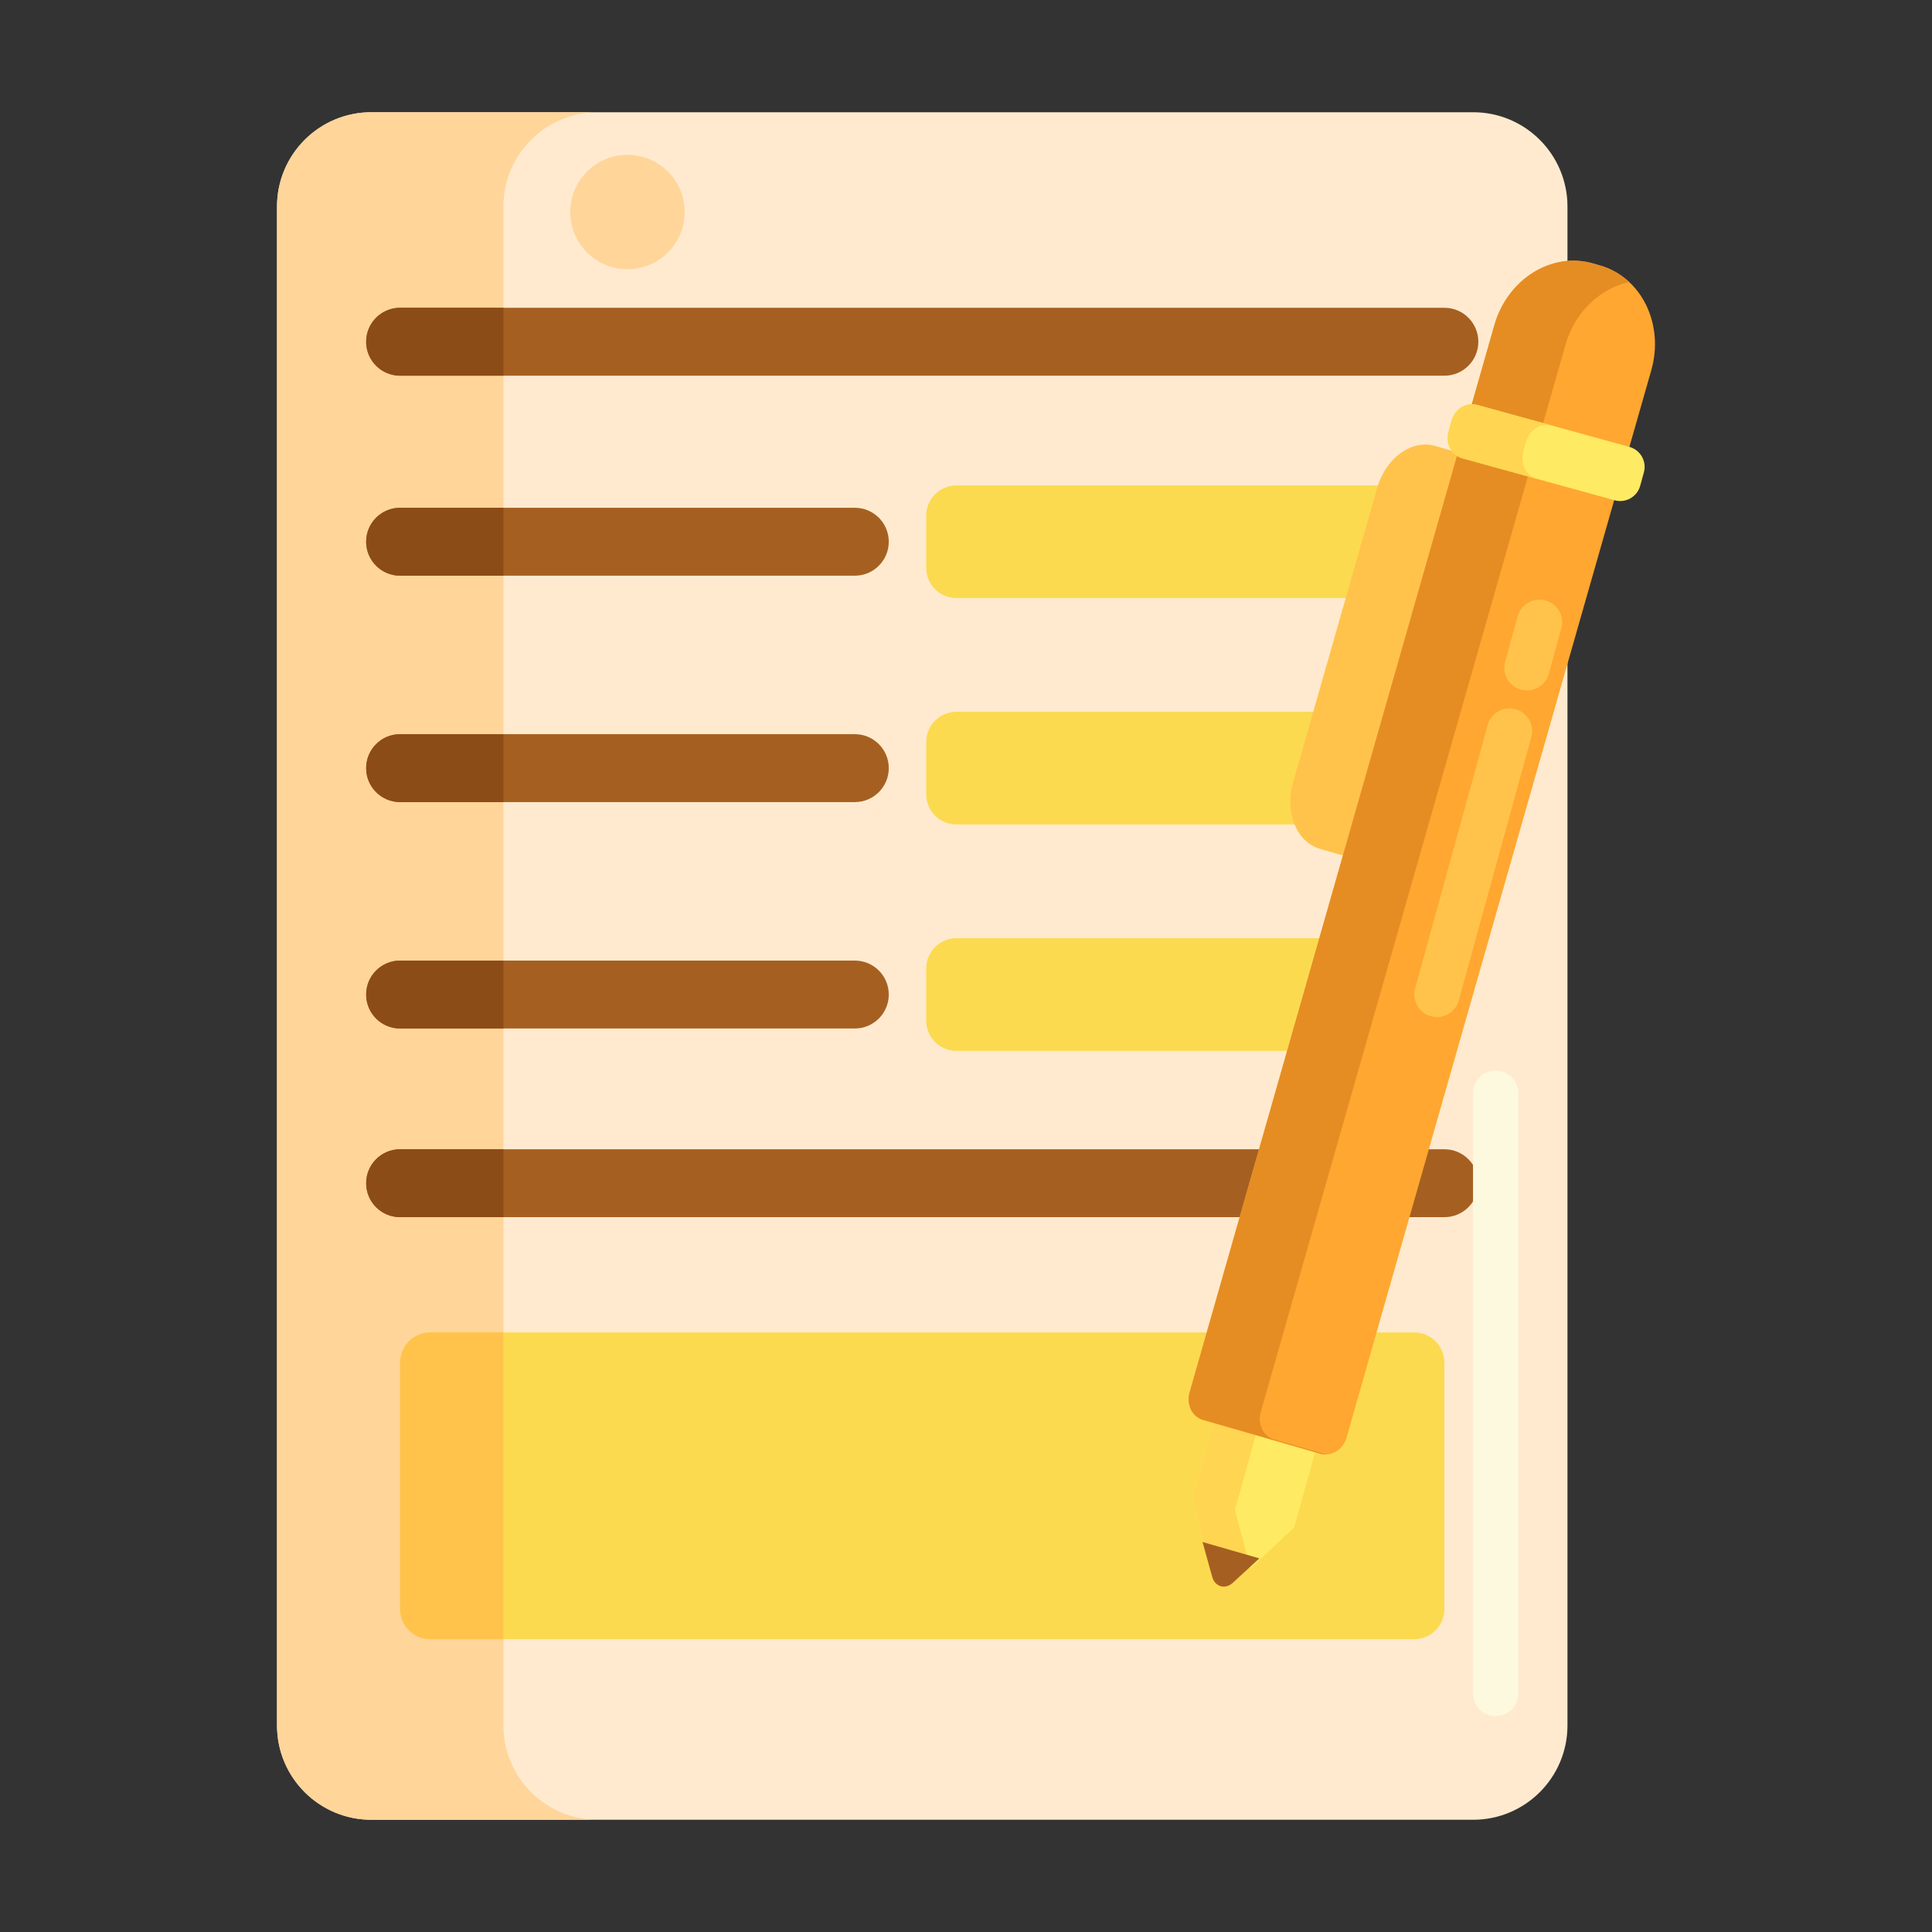 <?xml version="1.0" encoding="utf-8"?>
<!-- Generator: Adobe Illustrator 22.1.0, SVG Export Plug-In . SVG Version: 6.00 Build 0)  -->
<svg xmlns="http://www.w3.org/2000/svg" xmlns:xlink="http://www.w3.org/1999/xlink" version="1.1" id="Layer_1" x="0px" y="0px" viewBox="0 0 512 512" style="enable-background:new 0 0 512 512;" xml:space="preserve" width="512" height="512">
<rect x="0" y="0" width="512" height="512" fill="#333333" stroke="none"/>
<style type="text/css">
	.st0{fill:#FF624B;}
	.st1{fill:#FFC34C;}
	.st2{fill:#F9BB32;}
	.st3{fill:#DB9C2E;}
	.st4{fill:#FF4B34;}
	.st5{fill:#FF9079;}
	.st6{fill:#FCE575;}
	.st7{fill:#FFD551;}
	.st8{fill:#FFF4C1;}
	.st9{fill:#FFB74B;}
	.st10{fill:#EACF32;}
	.st11{fill:#99AF17;}
	.st12{fill:#CCC033;}
	.st13{fill:#FCDA4F;}
	.st14{fill:#FFA730;}
	.st15{fill:#FFEACF;}
	.st16{fill:#FFD59A;}
	.st17{fill:#FFDF74;}
	.st18{fill:#E58D23;}
	.st19{fill:#BF6C0D;}
	.st20{fill:#A56021;}
	.st21{fill:#8C4C17;}
	.st22{fill:#FFEA63;}
	.st23{fill:#FCF9DE;}
</style>
<g>
	<g>
		<path class="st15" d="M390.395,482.256H98.412c-13.807,0-25-11.193-25-25V54.744c0-13.807,11.193-25,25-25h291.983    c13.807,0,25,11.193,25,25v402.512C415.395,471.063,404.202,482.256,390.395,482.256z"/>
	</g>
	<g>
		<path class="st16" d="M133.413,457.256V54.744c0-13.807,11.192-25,25-25h-60c-13.808,0-25,11.193-25,25v402.512    c0,13.807,11.192,25,25,25h60C144.605,482.256,133.413,471.063,133.413,457.256z"/>
	</g>
	<g>
		<path class="st13" d="M374.774,158.487H253.455c-4.418,0-8-3.582-8-8V136.64c0-4.418,3.582-8,8-8h121.319c4.418,0,8,3.582,8,8    v13.847C382.774,154.905,379.193,158.487,374.774,158.487z"/>
	</g>
	<g>
		<g>
			<path class="st20" d="M382.774,99.563h-276.74c-4.971,0-9-4.03-9-9s4.029-9,9-9h276.74c4.971,0,9,4.03,9,9     S387.745,99.563,382.774,99.563z"/>
		</g>
	</g>
	<g>
		<g>
			<path class="st20" d="M226.534,152.563h-120.5c-4.971,0-9-4.03-9-9s4.029-9,9-9h120.5c4.971,0,9,4.03,9,9     S231.504,152.563,226.534,152.563z"/>
		</g>
	</g>
	<g>
		<path class="st13" d="M374.774,434.41H114.033c-4.418,0-8-3.582-8-8v-65.306c0-4.418,3.582-8,8-8h260.741c4.418,0,8,3.582,8,8    v65.306C382.774,430.828,379.193,434.41,374.774,434.41z"/>
	</g>
	<g>
		<path class="st13" d="M374.774,218.487H253.455c-4.418,0-8-3.582-8-8V196.64c0-4.418,3.582-8,8-8h121.319c4.418,0,8,3.582,8,8    v13.847C382.774,214.905,379.193,218.487,374.774,218.487z"/>
	</g>
	<g>
		<g>
			<path class="st20" d="M226.534,212.563h-120.5c-4.971,0-9-4.03-9-9s4.029-9,9-9h120.5c4.971,0,9,4.03,9,9     S231.504,212.563,226.534,212.563z"/>
		</g>
	</g>
	<g>
		<path class="st13" d="M374.774,278.487H253.455c-4.418,0-8-3.582-8-8V256.64c0-4.418,3.582-8,8-8h121.319c4.418,0,8,3.582,8,8    v13.847C382.774,274.905,379.193,278.487,374.774,278.487z"/>
	</g>
	<g>
		<g>
			<path class="st20" d="M226.534,272.563h-120.5c-4.971,0-9-4.03-9-9s4.029-9,9-9h120.5c4.971,0,9,4.03,9,9     S231.504,272.563,226.534,272.563z"/>
		</g>
	</g>
	<g>
		<g>
			<path class="st20" d="M382.774,322.563h-276.74c-4.971,0-9-4.03-9-9s4.029-9,9-9h276.74c4.971,0,9,4.03,9,9     S387.745,322.563,382.774,322.563z"/>
		</g>
	</g>
	<g>
		<path class="st1" d="M354.668,226.365l-4.834-1.393c-6.226-1.794-9.439-9.665-7.178-17.582l22.32-78.126    c2.262-7.917,9.142-12.88,15.368-11.087l4.834,1.392c6.226,1.794,9.44,9.665,7.178,17.582l-22.32,78.126    C367.774,223.195,360.894,228.159,354.668,226.365z"/>
	</g>
	<g>
		<path class="st22" d="M334.971,329.007l-18.94,67.851l0.201,1.099l5.562,20.545c0.667,2.465,3.164,3.2,5.002,1.473l16.158-15.188    l18.94-67.851L334.971,329.007z"/>
	</g>
	<g>
		<path class="st7" d="M327.487,401.13l-0.202-1.099l18.903-67.721l-11.217-3.304l-18.94,67.851l0.202,1.099l5.562,20.545    c0.667,2.465,3.164,3.2,5.002,1.473l4.616-4.339L327.487,401.13z"/>
	</g>
	<g>
		<path class="st20" d="M318.686,408.65l2.56,9.244c0.727,2.623,3.445,3.406,5.446,1.568l7.049-6.477L318.686,408.65z"/>
	</g>
	<g>
		<path class="st14" d="M349.991,385.263l-31.188-8.979c-2.87-0.826-4.458-4.086-3.546-7.281l80.765-282.841    c3.478-12.18,15.169-19.5,26.112-16.35l1.953,0.562c10.943,3.151,16.995,15.579,13.517,27.759L356.84,380.975    C355.928,384.17,352.861,386.09,349.991,385.263z"/>
	</g>
	<g>
		<path class="st18" d="M337.652,381.48c-2.87-0.826-4.458-4.086-3.546-7.281l80.765-282.841    c2.495-8.738,9.222-14.949,16.863-16.613c-2.142-1.996-4.711-3.525-7.646-4.371l-1.953-0.562    c-10.943-3.151-22.634,4.169-26.112,16.35l-80.765,282.841c-0.912,3.195,0.675,6.455,3.546,7.281l31.188,8.979    c0.479,0.138,0.964,0.193,1.443,0.185L337.652,381.48z"/>
	</g>
	<g>
		<path class="st22" d="M427.903,132.583l-40.288-11.106c-2.928-0.807-4.648-3.835-3.841-6.764l0.978-3.548    c0.807-2.928,3.835-4.648,6.764-3.841l40.288,11.106c2.928,0.807,4.648,3.835,3.841,6.764l-0.978,3.548    C433.859,131.671,430.831,133.39,427.903,132.583z"/>
	</g>
	<g>
		<path class="st7" d="M403.694,119.706l0.722-2.621c0.878-3.184,3.91-5.126,6.773-4.337l-19.792-5.456    c-2.863-0.789-5.895,1.153-6.773,4.337l-0.722,2.621c-0.878,3.184,0.731,6.406,3.594,7.195l19.792,5.456    C404.425,126.111,402.816,122.89,403.694,119.706z"/>
	</g>
	<g>
		<path class="st1" d="M404.664,182.979c-0.528,0-1.064-0.07-1.599-0.218c-3.194-0.881-5.07-4.185-4.189-7.379l3.323-12.056    c0.881-3.192,4.178-5.073,7.379-4.189c3.194,0.881,5.07,4.185,4.189,7.379l-3.323,12.056    C409.711,181.232,407.296,182.979,404.664,182.979z"/>
	</g>
	<g>
		<path class="st1" d="M380.803,269.542c-0.528,0-1.064-0.07-1.599-0.218c-3.194-0.881-5.07-4.184-4.189-7.379l19.237-69.79    c0.881-3.194,4.185-5.072,7.379-4.189c3.194,0.881,5.07,4.184,4.189,7.379l-19.237,69.79    C385.85,267.795,383.435,269.542,380.803,269.542z"/>
	</g>
	<g>
		<path class="st23" d="M396.365,454.789c-3.313,0-6-2.687-6-6V289.706c0-3.313,2.687-6,6-6s6,2.687,6,6v159.083    C402.365,452.103,399.679,454.789,396.365,454.789z"/>
	</g>
	<g>
		<path class="st21" d="M106.034,81.563c-4.971,0-9,4.03-9,9s4.029,9,9,9h27.379v-18H106.034z"/>
	</g>
	<g>
		<path class="st21" d="M106.034,304.563c-4.971,0-9,4.03-9,9s4.029,9,9,9h27.379v-18H106.034z"/>
	</g>
	<g>
		<path class="st21" d="M106.034,254.563c-4.971,0-9,4.03-9,9s4.029,9,9,9h27.379v-18H106.034z"/>
	</g>
	<g>
		<path class="st21" d="M106.034,194.563c-4.971,0-9,4.03-9,9s4.029,9,9,9h27.379v-18H106.034z"/>
	</g>
	<g>
		<path class="st21" d="M106.034,134.563c-4.971,0-9,4.03-9,9s4.029,9,9,9h27.379v-18H106.034z"/>
	</g>
	<g>
		<path class="st1" d="M114.033,353.104c-4.418,0-8,3.582-8,8v65.306c0,4.418,3.582,8,8,8h19.379v-81.306H114.033z"/>
	</g>
	<g>
		<circle class="st16" cx="166.284" cy="56.19" r="15.16"/>
	</g>
</g>
</svg>
